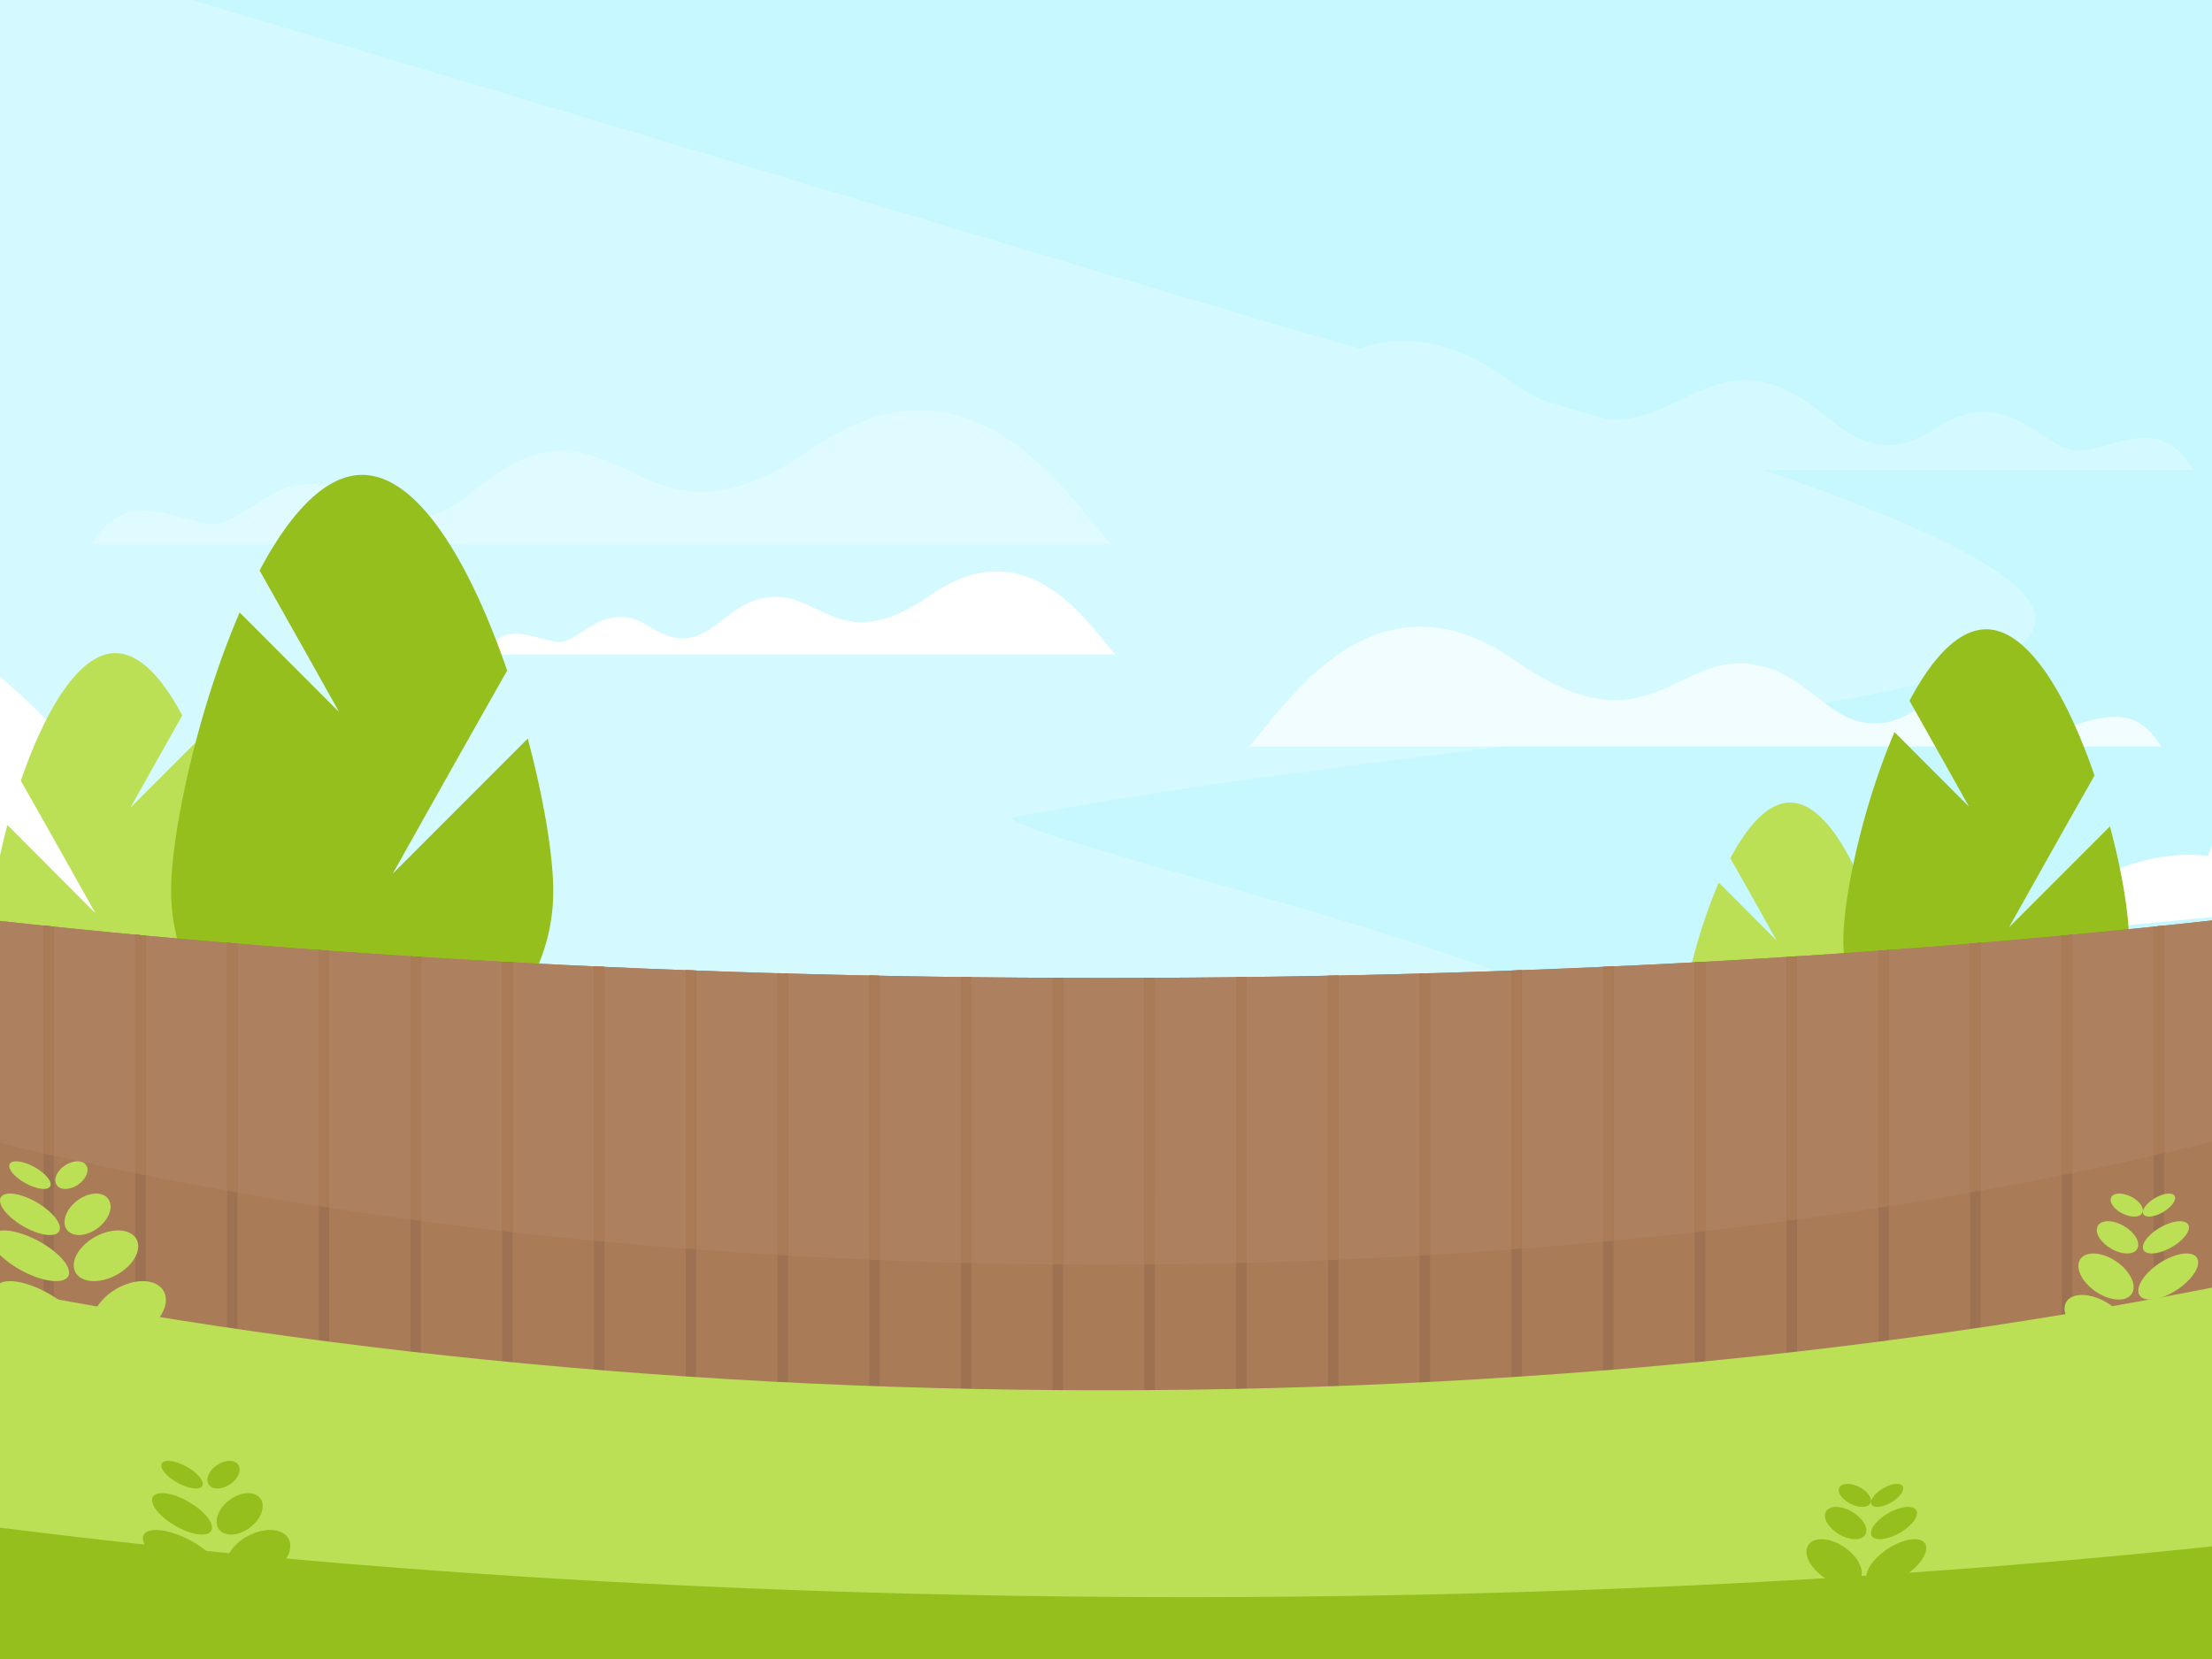 <svg xmlns="http://www.w3.org/2000/svg" width="480" height="360"><g fill="none" fill-rule="evenodd"><path fill="#C7F7FF" d="M-31 0h541v361H-31z"/><path fill="#D4F9FF" d="M258.922 242.646c-.27-6.84 42.847-9.981 48.275-10.054 131.824-1.769-87.624-49.222-87.624-55.179 158.153-29.674 371.884-20.974 69.465-103.498C273.6 69.709 137.395 28.465 41.674 0H-31v361h541v-57.543c-82.647-14.982-250.447-44.674-251.078-60.81z"/><path fill="#FFF" d="M53.126 193.045c-7.088-1.065-13.922-1.173-20.324-.451C23.587 165.5-.325 141.332-31 127.686v86.441l140.894 13.538c-11.613-17.4-32.694-31.01-56.769-34.62zm73.594 36.245 16.212 1.551a52.37 52.37 0 0 0-5.609-1.173c-3.679-.541-7.231-.668-10.603-.379zm301.896-25.65c-.92.145-1.822.325-2.705.56l7.844-.758a22.563 22.563 0 0 0-5.14.198zm50.529-17.924c-3.102-.343-6.402-.288-9.828.217-11.632 1.75-21.82 8.321-27.447 16.75l68.13-6.552v-41.804c-14.841 6.589-26.383 18.285-30.855 31.39z"/><path fill="#E0FBFF" d="M176.247 97.335c-31.6 22.075-38.466-1.98-57.13.75-13.496 1.963-18.049 13.99-29.214 14.294-10.407.267-13.388-9.208-25.53-7.085-6.901 1.196-13.424 8.762-18.392 8.37-8.474-.66-18.339-8.298-25.981 4.336h221c-9.088-10.011-30.28-44.738-64.753-20.665z"/><path fill="#FFF" d="M201.873 129.179c-19.594 13.714-23.848-1.232-35.421.464-8.364 1.232-11.195 8.696-18.099 8.875-6.453.178-8.292-5.714-15.827-4.41-4.272.75-8.328 5.446-11.41 5.196-5.246-.411-11.375-5.161-16.116 2.696h137c-5.624-6.179-18.765-27.785-40.127-12.821z"/><path fill="#F2FDFF" d="M445.723 158.121c-4.461.338-10.308-6.423-16.478-7.509-10.865-1.903-13.545 6.602-22.863 6.353-9.984-.267-14.067-11.05-26.173-12.811-16.73-2.438-22.882 19.127-51.196-.677C298.145 121.877 279.15 153.05 271 162h198c-6.836-11.334-15.686-4.466-23.277-3.879z"/><path fill="#BBE055" d="M28.284 175.29s5.354-9.561 11.267-20.04c-4.2-7.904-9.176-13.522-14.511-13.522-8.202 0-15.557 13.252-20.514 27.692a6001.316 6001.316 0 0 1 16.187 28.754L1.605 179.017C-.685 187.623-2 195.67-2 200.587c0 14.907 12.114 27.007 27.04 27.007 14.926 0 27.04-12.1 27.04-27.008 0-8.318-3.768-25.675-9.699-39.394L28.284 175.29z"/><path fill="#94BF1C" d="M85.212 189.603s13.375-23.892 24.84-44.094c-7.607-22.11-18.873-42.455-31.456-42.455-8.184 0-15.827 8.624-22.263 20.742a9319.649 9319.649 0 0 1 17.27 30.734l-21.596-21.624c-9.085 21.048-14.872 47.659-14.872 60.424 0 22.867 18.568 41.412 41.461 41.412 22.894 0 41.46-18.545 41.46-41.412 0-7.526-2.018-19.877-5.533-33.057l-29.311 29.33z"/><path fill="#BBE055" d="M392.31 224.55s7.787-13.917 14.457-25.674c-4.434-12.892-10.996-24.72-18.315-24.72-4.777 0-9.211 5.023-12.96 12.08a6946.706 6946.706 0 0 1 10.058 17.897l-12.582-12.603c-5.3 12.261-8.653 27.763-8.653 35.2 0 13.323 10.816 24.126 24.155 24.126 13.34 0 24.156-10.803 24.156-24.127 0-4.393-1.172-11.577-3.227-19.265l-17.09 17.087z"/><path fill="#94BF1C" d="M435.952 201.235s9.986-17.861 18.549-32.95c-5.678-16.528-14.097-31.724-23.506-31.724-6.13 0-11.826 6.446-16.639 15.502a7213.327 7213.327 0 0 1 12.907 22.974l-16.152-16.168c-6.796 15.718-11.104 35.614-11.104 45.156 0 17.087 13.862 30.95 30.988 30.95 17.107 0 30.987-13.845 30.987-30.95 0-5.617-1.496-14.854-4.128-24.702l-21.902 21.912z"/><path fill="#D4F9FF" d="M-31 295.79V361h541v-42.241c-78.319-49.089-180.009-78.723-291.13-78.723-92.511 0-178.476 20.541-249.87 55.754z"/><path fill="#EDFDFF" d="M259.697 303.362c-.288-11.738 44.56-17.136 50.205-17.262 59.131-1.305 50.277-17.209 21.117-35.703-35.85-6.774-73.414-10.36-112.15-10.36-92.51 0-178.475 20.558-249.869 55.753V361h402.684c-60.502-20.903-111.626-42.676-111.987-57.638z"/><path fill="#A97B57" d="M-31 196.162V361h541V196.162c-79.509 10.207-171.912 16.05-270.5 16.05S48.509 206.368-31 196.161z"/><path fill="#AD815F" d="M-31 196.162v43.477c73.251 21.73 167.566 34.804 270.5 34.804s197.249-13.074 270.5-34.804v-43.477c-79.509 10.207-171.912 16.05-270.5 16.05S48.509 206.368-31 196.161z"/><path fill="#9C7253" d="M128.884 355.915c0 .63.504 1.136 1.136 1.136.63 0 1.136-.505 1.136-1.136V209.813l-2.254-.108v146.21h-.018zm19.908 0c0 .63.505 1.136 1.136 1.136.632 0 1.137-.505 1.137-1.136V210.607c-.758-.037-1.497-.055-2.255-.09v145.398h-.018zm79.636 0c0 .63.504 1.136 1.136 1.136.63 0 1.136-.505 1.136-1.136V212.193l-2.254-.018v143.74h-.018zm-19.909 0c0 .63.505 1.136 1.136 1.136.631 0 1.136-.505 1.136-1.136V212.049l-2.254-.018v143.884h-.018zm-99.544 0c0 .63.505 1.136 1.136 1.136.631 0 1.136-.505 1.136-1.136V208.82l-2.254-.126v147.22h-.018zm79.635 0c0 .63.505 1.136 1.136 1.136.631 0 1.136-.505 1.136-1.136V211.743l-2.254-.054v144.226h-.018zm-19.909 0c0 .63.505 1.136 1.136 1.136.631 0 1.136-.505 1.136-1.136v-144.66l-2.254-.071v144.73h-.018zm-159.271 0c0 .63.506 1.136 1.137 1.136s1.136-.505 1.136-1.136v-154.83c-.757-.072-1.497-.162-2.254-.234v155.064H9.43zm19.91 0c0 .63.504 1.136 1.136 1.136.63 0 1.136-.505 1.136-1.136V203.033l-2.254-.217v153.099h-.018zm19.908 0c0 .63.505 1.136 1.136 1.136.632 0 1.137-.505 1.137-1.136V204.764c-.758-.054-1.497-.126-2.255-.18v151.33h-.018zm39.818 0c0 .63.505 1.136 1.136 1.136.631 0 1.136-.505 1.136-1.136V207.649l-2.254-.144v148.41h-.018zm-19.909 0c0 .63.505 1.136 1.136 1.136.631 0 1.136-.505 1.136-1.136v-149.6l-2.254-.163v149.763h-.018zm258.797 0c0 .63.504 1.136 1.136 1.136.63 0 1.136-.505 1.136-1.136v-145.38c-.758.035-1.497.054-2.254.09v145.29h-.018zm119.452 0c0 .63.505 1.136 1.136 1.136.632 0 1.137-.505 1.137-1.136V202.816l-2.255.217v152.882h-.018zm-19.908 0c0 .63.504 1.136 1.136 1.136.63 0 1.136-.505 1.136-1.136V204.584c-.758.054-1.497.126-2.254.18v151.15h-.019zm-19.909 0c0 .63.505 1.136 1.136 1.136.631 0 1.136-.505 1.136-1.136V206.152l-2.254.163v149.6h-.018zm-159.271 0c0 .63.505 1.136 1.136 1.136.632 0 1.137-.505 1.137-1.136V212.193l-2.255.018v143.704h-.018zm218.997 0c0 .63.505 1.136 1.136 1.136.631 0 1.136-.505 1.136-1.136V200.85l-2.254.234v154.83h-.018zm-79.635 0c0 .63.505 1.136 1.136 1.136.631 0 1.136-.505 1.136-1.136V207.523c-.757.054-1.497.09-2.254.144v148.248h-.018zm-119.453 0c0 .63.505 1.136 1.136 1.136.631 0 1.136-.505 1.136-1.136V212.013l-2.254.018v143.884h-.018zm99.544 0c0 .63.505 1.136 1.136 1.136.631 0 1.136-.505 1.136-1.136v-147.22l-2.254.126v147.094h-.018zm-79.635 0c0 .63.505 1.136 1.136 1.136.631 0 1.136-.505 1.136-1.136V211.689l-2.254.054v144.172h-.018zm19.909 0c0 .63.505 1.136 1.136 1.136.631 0 1.136-.505 1.136-1.136V211.202l-2.254.072v144.64h-.018zm39.817 0c0 .63.505 1.136 1.136 1.136.632 0 1.137-.505 1.137-1.136v-146.21l-2.255.108v146.102h-.018z"/><path fill="#A97B57" d="M108.975 267.14c.757.09 1.496.18 2.254.252v-58.57l-2.254-.127v58.444zm59.726 5.193c.758.054 1.497.09 2.254.126v-61.221l-2.254-.072v61.167zm-39.817-3.102 2.254.217v-59.653l-2.254-.108v59.544zm19.908 1.731c.758.054 1.497.108 2.255.18v-60.535c-.758-.037-1.497-.055-2.255-.09v60.445zm59.727 3.084 2.254.054v-62.05l-2.254-.019v62.015zm-19.909-.686c.757.037 1.497.055 2.254.09v-61.725l-2.254-.055v61.69zM9.43 250.243c.758.18 1.498.36 2.255.523v-49.699c-.757-.072-1.497-.162-2.254-.234v49.41zm19.91 4.346c.739.144 1.496.306 2.254.45v-52.006l-2.254-.217v51.773zm199.088 19.8c.757 0 1.496 0 2.254.018v-62.214l-2.254-.018v62.214zm-179.18-15.996c.758.127 1.497.27 2.255.397v-54.026c-.758-.054-1.497-.126-2.255-.18v53.81zm19.909 3.337c.758.126 1.497.234 2.254.342v-55.775l-2.254-.163v55.596zm19.909 2.903c.757.108 1.497.198 2.254.306v-57.29l-2.254-.144v57.128zm159.252 9.774c.758 0 1.497 0 2.254-.018v-62.214l-2.254.018v62.214zm179.18-15.617c.757-.126 1.514-.27 2.254-.397v-53.81c-.758.055-1.497.127-2.255.18v54.027zm-19.909 3.3c.757-.108 1.496-.234 2.254-.342v-55.596l-2.254.163v55.775zm-19.909 2.85c.757-.109 1.497-.199 2.254-.307v-57.128c-.757.054-1.497.09-2.254.144v57.29zm59.726-9.9c.758-.145 1.515-.29 2.254-.451v-51.773l-2.254.217v52.006zm19.909-4.256c.757-.18 1.497-.361 2.254-.523v-49.392l-2.254.234v49.68zm-139.361 20.359a94.833 94.833 0 0 0 2.254-.18v-60.429c-.758.036-1.497.055-2.255.09v60.519zm-39.818 2.307c.757-.035 1.497-.053 2.254-.09v-61.67l-2.254.054v61.708zm79.635-6.058c.757-.09 1.497-.18 2.254-.253v-58.444l-2.254.126v58.57zm-59.726 5.067c.757-.036 1.496-.09 2.254-.126v-61.15l-2.254.073v61.203zm-39.818 1.623 2.254-.054v-62.033l-2.254.018v62.069zm79.635-4.634 2.254-.217v-59.526l-2.254.108v59.635z"/><path fill="#BBE055" d="M-31 273.036V361h541v-87.964c-79.545 18.213-171.93 28.654-270.5 28.654-98.57-.018-190.955-10.44-270.5-28.654z"/><path fill="#94BF1C" d="M-31 327.207V361h541v-28.87c-74.027 9.178-160.316 14.444-252.467 14.444-107.55 0-207.149-7.177-288.533-19.367z"/><path fill="#BBE055" d="M14.095 265.944c.533 2.092 3.145 2.682 5.865 1.331 2.701-1.35 4.479-4.146 3.945-6.219-.533-2.092-3.145-2.682-5.865-1.331-2.701 1.35-4.479 4.146-3.945 6.219zm2.069-8.429c1.906-.9 3.132-2.75 2.774-4.151-.374-1.384-2.213-1.782-4.102-.882-1.906.899-3.132 2.75-2.774 4.133.374 1.419 2.213 1.8 4.102.9zm-.038 17.981c.745 2.554 4.413 3.266 8.212 1.616 3.798-1.65 6.275-5.055 5.53-7.608-.745-2.554-4.413-3.266-8.212-1.616-3.78 1.668-6.256 5.055-5.53 7.608zm-8.94-17.979c2.462.902 4.132.503 3.763-.885-.387-1.389-2.673-3.246-5.135-4.149-2.462-.902-4.132-.503-3.763.885.37 1.389 2.673 3.246 5.135 4.149zm19.292 21.53c-4.336 1.958-7.177 5.982-6.328 8.991.849 3.009 5.037 3.864 9.372 1.923 4.336-1.959 7.177-5.982 6.328-8.991-.849-3.01-5.037-3.882-9.372-1.923zm-19.432-.001c-5.182-1.957-8.742-1.085-7.93 1.922.81 3.007 5.656 7.028 10.838 8.986 5.182 1.957 8.742 1.085 7.93-1.922-.792-3.007-5.639-7.028-10.838-8.986zm.763-1.93c4.634 1.651 7.814.92 7.087-1.617-.726-2.556-5.052-5.963-9.705-7.615-4.634-1.651-7.814-.92-7.087 1.617.726 2.538 5.07 5.946 9.705 7.615zm-.314-9.841c3.552 1.35 5.97.761 5.43-1.331-.558-2.092-3.868-4.869-7.42-6.22-3.552-1.35-5.97-.76-5.43 1.332s3.868 4.869 7.42 6.22zm453.667-3.68c1.91.752 3.627.428 3.82-.735.193-1.163-1.215-2.703-3.144-3.455-1.91-.752-3.627-.428-3.82.735-.193 1.163 1.215 2.703 3.144 3.455zm8.408 7.844c2.75-1.053 5.178-3.21 5.412-4.842.233-1.615-1.798-2.088-4.55-1.036-2.75 1.053-5.177 3.21-5.411 4.842-.252 1.615 1.798 2.088 4.549 1.036zm-5.545 8.276c-.314 2.31 2.342 2.987 5.925 1.484 3.582-1.503 6.728-4.603 7.025-6.914.314-2.31-2.342-2.987-5.925-1.484-3.565 1.484-6.71 4.584-7.025 6.914zm4.174-16.116c1.928-.753 3.615-2.294 3.787-3.458.172-1.164-1.257-1.489-3.185-.736-1.928.753-3.615 2.294-3.787 3.458-.172 1.147 1.257 1.49 3.185.736zm-12.529 18.285c-3.856-1.646-7.27-.93-7.638 1.628-.367 2.54 2.442 5.958 6.298 7.604s7.27.93 7.638-1.628c.367-2.54-2.442-5.958-6.298-7.604zm15.476 0c-4.13 1.647-7.769 5.066-8.119 7.607-.35 2.542 2.695 3.276 6.824 1.63 4.13-1.647 7.77-5.066 8.12-7.608.367-2.56-2.695-3.276-6.825-1.629zm-13.564-9.079c-3.303-1.501-6.226-.844-6.552 1.483-.327 2.308 2.087 5.405 5.39 6.907 3.304 1.501 6.227.844 6.553-1.483.309-2.308-2.105-5.405-5.39-6.907zm1.483-1.37c2.475 1.051 4.678.596 4.914-1.034.237-1.612-1.565-3.785-4.04-4.836-2.476-1.051-4.679-.596-4.915 1.034-.255 1.63 1.565 3.785 4.04 4.836z"/><path fill="#D4F9FF" d="M451.191 97.814c-4.748.379-10.978-6.929-17.568-8.084-11.592-2.038-14.427 7.11-24.375 6.839-10.635-.289-15.005-11.909-27.878-13.803-17.821-2.635-24.394 20.587-54.547-.722C293.925 58.804 273.685 92.347 265 102h211c-7.295-12.197-16.72-4.818-24.809-4.186z"/><path fill="#94BF1C" d="M410.57 333.435c2.75-1.052 5.178-3.209 5.412-4.84.233-1.613-1.798-2.086-4.55-1.034-2.75 1.052-5.177 3.209-5.411 4.84-.252 1.63 1.798 2.085 4.549 1.034zm-1.371-6.84c1.928-.752 3.615-2.292 3.787-3.455.172-1.163-1.257-1.487-3.185-.735-1.928.752-3.615 2.292-3.787 3.455-.172 1.163 1.257 1.487 3.185.735zm-4.174 15.12c-.314 2.31 2.342 2.987 5.925 1.484 3.582-1.503 6.728-4.603 7.025-6.914.314-2.31-2.342-2.987-5.925-1.484-3.565 1.503-6.71 4.584-7.025 6.914zm-2.863-15.12c1.91.752 3.627.428 3.82-.735.193-1.163-1.215-2.703-3.144-3.455-1.91-.752-3.627-.428-3.82.735-.193 1.163 1.215 2.703 3.144 3.455zm-6.492 17.289c-3.856-1.646-7.27-.93-7.638 1.628-.367 2.54 2.442 5.958 6.298 7.604s7.27.93 7.638-1.628c.367-2.54-2.442-5.94-6.298-7.604zm15.476-.004c-4.13 1.647-7.769 5.068-8.119 7.61-.35 2.543 2.695 3.277 6.824 1.63 4.13-1.647 7.77-5.068 8.12-7.61.367-2.543-2.695-3.277-6.825-1.63zm-11.081-10.445c2.475 1.051 4.678.596 4.914-1.034.237-1.612-1.565-3.785-4.04-4.836-2.476-1.051-4.679-.596-4.915 1.034-.255 1.63 1.565 3.785 4.04 4.836zm-1.483 1.37c-3.303-1.501-6.226-.844-6.552 1.483-.327 2.308 2.087 5.405 5.39 6.907 3.304 1.501 6.227.844 6.553-1.483.309-2.308-2.105-5.387-5.39-6.907zm-351.487-3.861c.533 2.092 3.145 2.682 5.865 1.331 2.701-1.35 4.479-4.146 3.945-6.219-.533-2.092-3.145-2.682-5.865-1.331-2.701 1.35-4.479 4.146-3.945 6.219zm-6.909-8.427c2.462.902 4.132.503 3.763-.885-.387-1.389-2.673-3.246-5.135-4.149-2.462-.902-4.132-.503-3.763.885.37 1.389 2.673 3.246 5.135 4.149zm8.94 17.979c.745 2.554 4.413 3.266 8.212 1.616 3.798-1.65 6.275-5.055 5.53-7.608-.745-2.554-4.413-3.266-8.212-1.616-3.78 1.65-6.256 5.055-5.53 7.608zm.038-17.977c1.906-.9 3.132-2.752 2.774-4.154-.374-1.385-2.213-1.783-4.102-.883-1.906.9-3.132 2.752-2.774 4.137.374 1.402 2.213 1.8 4.102.9zm-8.669 9.756c3.552 1.35 5.97.761 5.43-1.331-.558-2.092-3.868-4.869-7.42-6.22-3.552-1.35-5.97-.76-5.43 1.332.54 2.073 3.868 4.869 7.42 6.22zm-.449 11.771c-5.182-1.957-8.742-1.085-7.93 1.922.81 3.007 5.656 7.028 10.838 8.986 5.182 1.957 8.742 1.085 7.93-1.922-.792-3.007-5.639-7.028-10.838-8.986zm19.432.005c-4.336 1.958-7.177 5.98-6.328 8.988.849 3.008 5.037 3.862 9.372 1.922 4.336-1.957 7.177-5.98 6.328-8.988-.849-3.025-5.037-3.88-9.372-1.922zm-18.669-1.935c4.634 1.651 7.814.92 7.087-1.617-.726-2.556-5.052-5.963-9.705-7.615-4.634-1.651-7.814-.92-7.087 1.617.726 2.556 5.07 5.963 9.705 7.615z"/></g></svg>